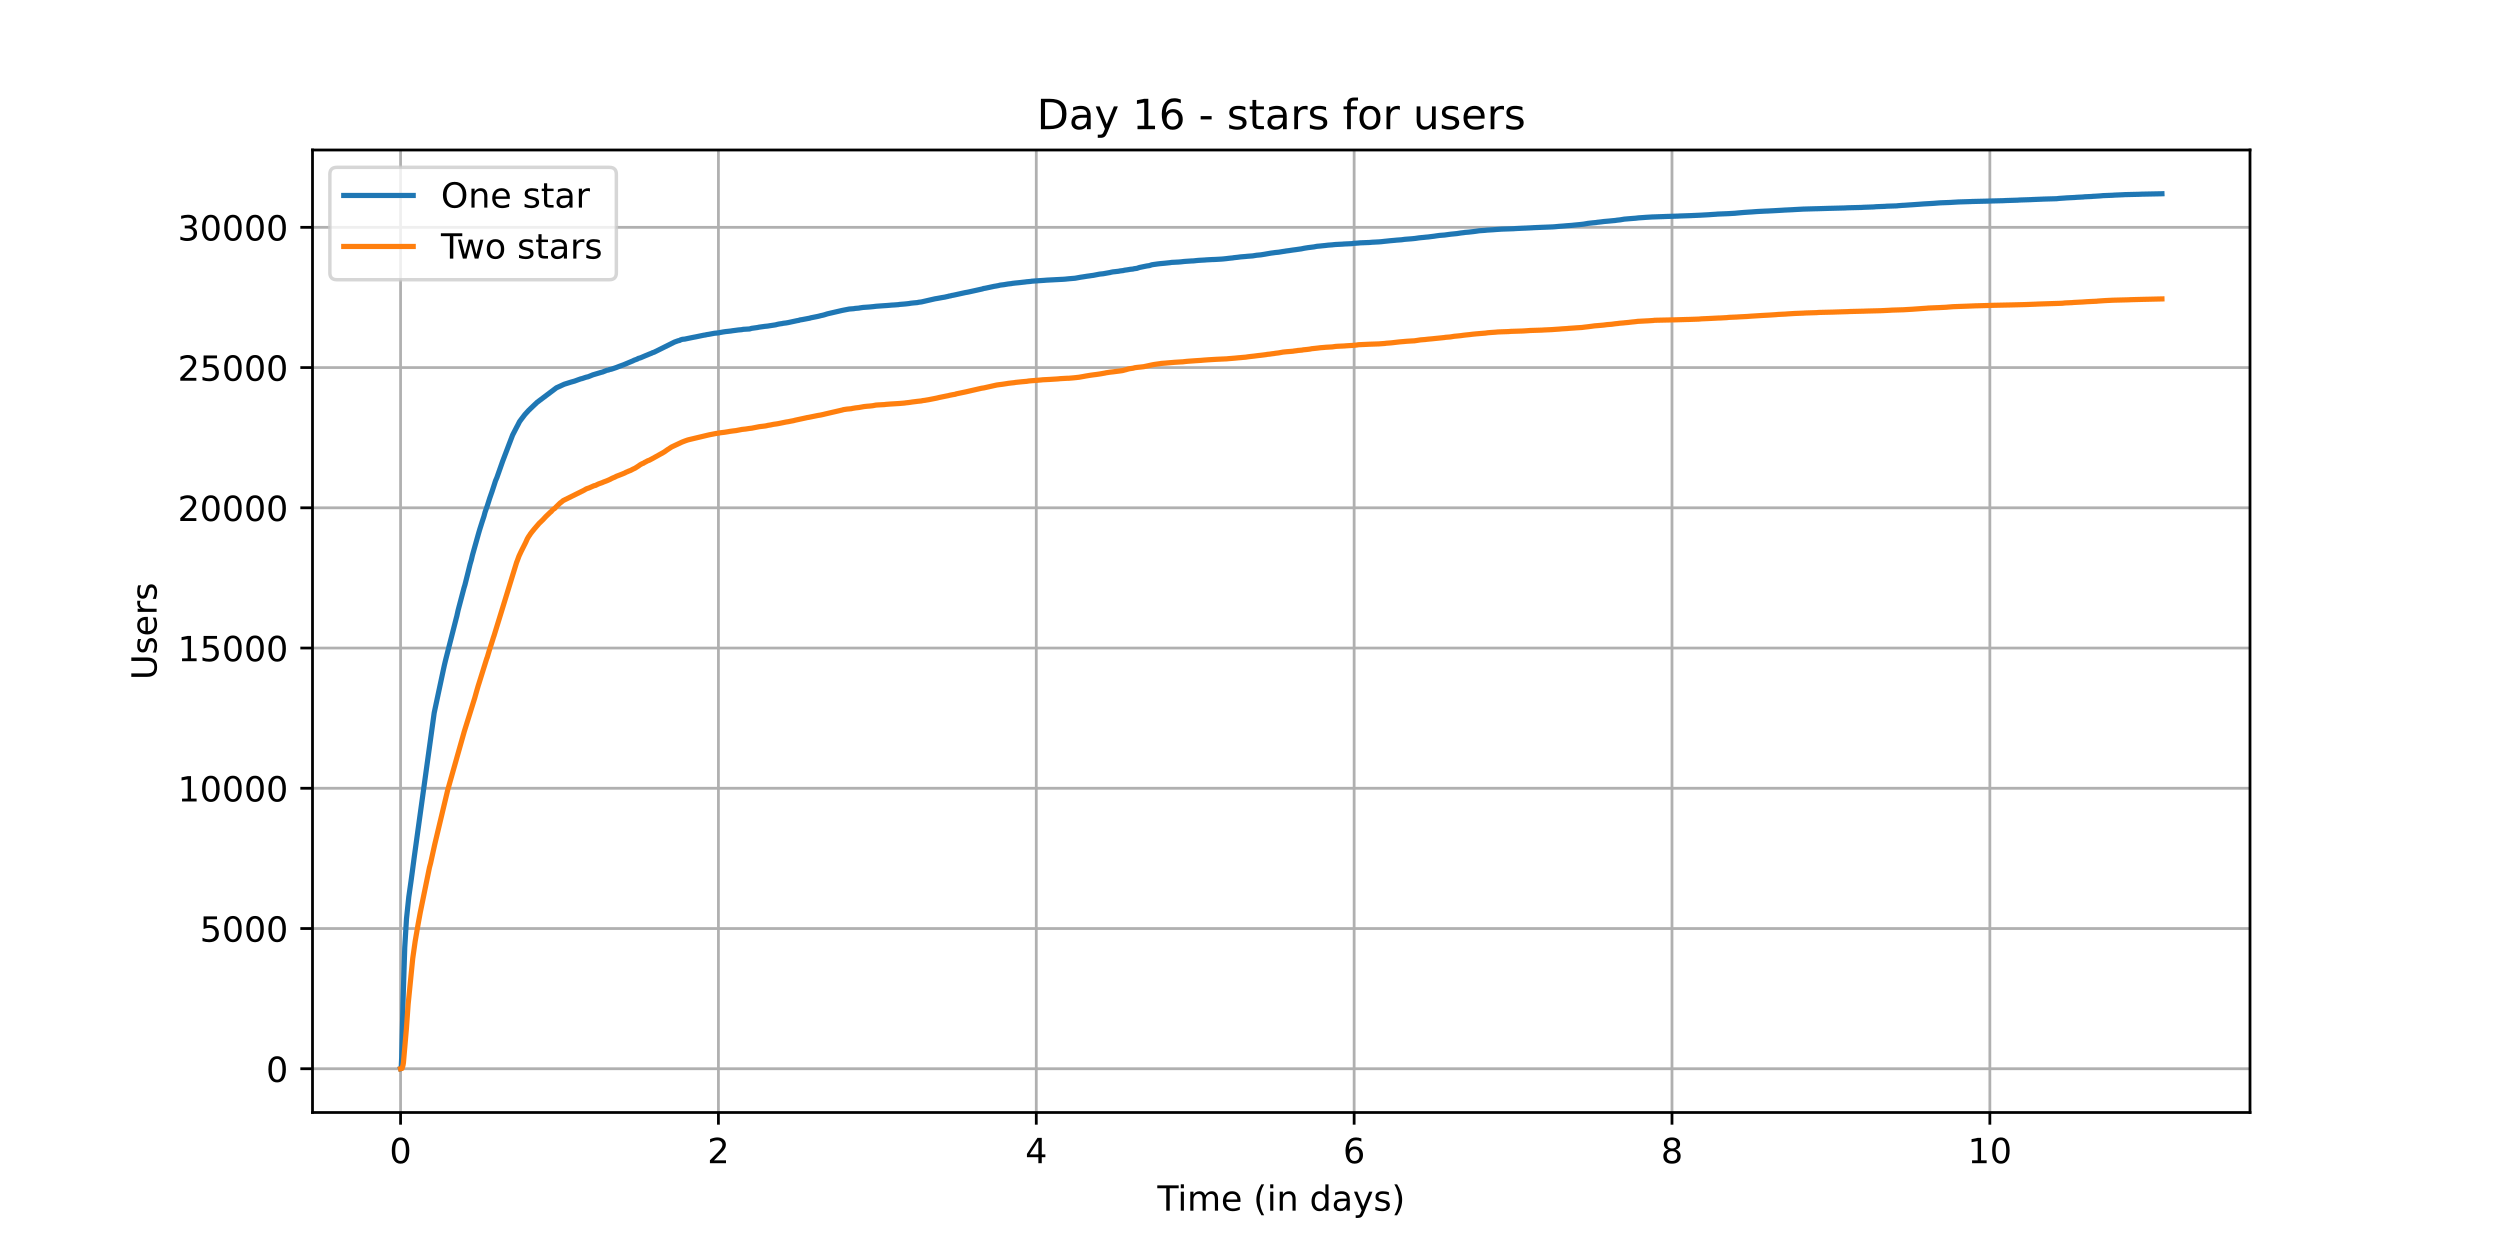 <?xml version="1.0" encoding="utf-8" standalone="no"?>
<!DOCTYPE svg PUBLIC "-//W3C//DTD SVG 1.1//EN"
  "http://www.w3.org/Graphics/SVG/1.1/DTD/svg11.dtd">
<!-- Created with matplotlib (https://matplotlib.org/) -->
<svg height="360pt" version="1.1" viewBox="0 0 720 360" width="720pt" xmlns="http://www.w3.org/2000/svg" xmlns:xlink="http://www.w3.org/1999/xlink">
 <defs>
  <style type="text/css">*{stroke-linecap:butt;stroke-linejoin:round;}</style>
 </defs>
 <g id="figure_1">
  <g id="patch_1">
   <path d="M 0 360 
L 720 360 
L 720 0 
L 0 0 
z
" style="fill:#ffffff;"/>
  </g>
  <g id="axes_1">
   <g id="patch_2">
    <path d="M 90 320.4 
L 648 320.4 
L 648 43.2 
L 90 43.2 
z
" style="fill:#ffffff;"/>
   </g>
   <g id="matplotlib.axis_1">
    <g id="xtick_1">
     <g id="line2d_1">
      <path clip-path="url(#pbc6fe0e22f)" d="M 115.364 320.4 
L 115.364 43.2 
" style="fill:none;stroke:#b0b0b0;stroke-linecap:square;stroke-width:0.8;"/>
     </g>
     <g id="line2d_2">
      <defs>
       <path d="M 0 0 
L 0 3.5 
" id="m515c151a14" style="stroke:#000000;stroke-width:0.8;"/>
      </defs>
      <g>
       <use style="stroke:#000000;stroke-width:0.8;" x="115.364" xlink:href="#m515c151a14" y="320.4"/>
      </g>
     </g>
     <g id="text_1">
      <!-- 0 -->
      <g transform="translate(112.182 334.998)scale(0.1 -0.1)">
       <defs>
        <path d="M 31.781 66.406 
Q 24.172 66.406 20.328 58.906 
Q 16.5 51.422 16.5 36.375 
Q 16.5 21.391 20.328 13.891 
Q 24.172 6.391 31.781 6.391 
Q 39.453 6.391 43.281 13.891 
Q 47.125 21.391 47.125 36.375 
Q 47.125 51.422 43.281 58.906 
Q 39.453 66.406 31.781 66.406 
z
M 31.781 74.219 
Q 44.047 74.219 50.516 64.516 
Q 56.984 54.828 56.984 36.375 
Q 56.984 17.969 50.516 8.266 
Q 44.047 -1.422 31.781 -1.422 
Q 19.531 -1.422 13.062 8.266 
Q 6.594 17.969 6.594 36.375 
Q 6.594 54.828 13.062 64.516 
Q 19.531 74.219 31.781 74.219 
z
" id="DejaVuSans-48"/>
       </defs>
       <use xlink:href="#DejaVuSans-48"/>
      </g>
     </g>
    </g>
    <g id="xtick_2">
     <g id="line2d_3">
      <path clip-path="url(#pbc6fe0e22f)" d="M 206.906 320.4 
L 206.906 43.2 
" style="fill:none;stroke:#b0b0b0;stroke-linecap:square;stroke-width:0.8;"/>
     </g>
     <g id="line2d_4">
      <g>
       <use style="stroke:#000000;stroke-width:0.8;" x="206.906" xlink:href="#m515c151a14" y="320.4"/>
      </g>
     </g>
     <g id="text_2">
      <!-- 2 -->
      <g transform="translate(203.725 334.998)scale(0.1 -0.1)">
       <defs>
        <path d="M 19.188 8.297 
L 53.609 8.297 
L 53.609 0 
L 7.328 0 
L 7.328 8.297 
Q 12.938 14.109 22.625 23.891 
Q 32.328 33.688 34.812 36.531 
Q 39.547 41.844 41.422 45.531 
Q 43.312 49.219 43.312 52.781 
Q 43.312 58.594 39.234 62.25 
Q 35.156 65.922 28.609 65.922 
Q 23.969 65.922 18.812 64.312 
Q 13.672 62.703 7.812 59.422 
L 7.812 69.391 
Q 13.766 71.781 18.938 73 
Q 24.125 74.219 28.422 74.219 
Q 39.75 74.219 46.484 68.547 
Q 53.219 62.891 53.219 53.422 
Q 53.219 48.922 51.531 44.891 
Q 49.859 40.875 45.406 35.406 
Q 44.188 33.984 37.641 27.219 
Q 31.109 20.453 19.188 8.297 
z
" id="DejaVuSans-50"/>
       </defs>
       <use xlink:href="#DejaVuSans-50"/>
      </g>
     </g>
    </g>
    <g id="xtick_3">
     <g id="line2d_5">
      <path clip-path="url(#pbc6fe0e22f)" d="M 298.449 320.4 
L 298.449 43.2 
" style="fill:none;stroke:#b0b0b0;stroke-linecap:square;stroke-width:0.8;"/>
     </g>
     <g id="line2d_6">
      <g>
       <use style="stroke:#000000;stroke-width:0.8;" x="298.449" xlink:href="#m515c151a14" y="320.4"/>
      </g>
     </g>
     <g id="text_3">
      <!-- 4 -->
      <g transform="translate(295.268 334.998)scale(0.1 -0.1)">
       <defs>
        <path d="M 37.797 64.312 
L 12.891 25.391 
L 37.797 25.391 
z
M 35.203 72.906 
L 47.609 72.906 
L 47.609 25.391 
L 58.016 25.391 
L 58.016 17.188 
L 47.609 17.188 
L 47.609 0 
L 37.797 0 
L 37.797 17.188 
L 4.891 17.188 
L 4.891 26.703 
z
" id="DejaVuSans-52"/>
       </defs>
       <use xlink:href="#DejaVuSans-52"/>
      </g>
     </g>
    </g>
    <g id="xtick_4">
     <g id="line2d_7">
      <path clip-path="url(#pbc6fe0e22f)" d="M 389.992 320.4 
L 389.992 43.2 
" style="fill:none;stroke:#b0b0b0;stroke-linecap:square;stroke-width:0.8;"/>
     </g>
     <g id="line2d_8">
      <g>
       <use style="stroke:#000000;stroke-width:0.8;" x="389.992" xlink:href="#m515c151a14" y="320.4"/>
      </g>
     </g>
     <g id="text_4">
      <!-- 6 -->
      <g transform="translate(386.811 334.998)scale(0.1 -0.1)">
       <defs>
        <path d="M 33.016 40.375 
Q 26.375 40.375 22.484 35.828 
Q 18.609 31.297 18.609 23.391 
Q 18.609 15.531 22.484 10.953 
Q 26.375 6.391 33.016 6.391 
Q 39.656 6.391 43.531 10.953 
Q 47.406 15.531 47.406 23.391 
Q 47.406 31.297 43.531 35.828 
Q 39.656 40.375 33.016 40.375 
z
M 52.594 71.297 
L 52.594 62.312 
Q 48.875 64.062 45.094 64.984 
Q 41.312 65.922 37.594 65.922 
Q 27.828 65.922 22.672 59.328 
Q 17.531 52.734 16.797 39.406 
Q 19.672 43.656 24.016 45.922 
Q 28.375 48.188 33.594 48.188 
Q 44.578 48.188 50.953 41.516 
Q 57.328 34.859 57.328 23.391 
Q 57.328 12.156 50.688 5.359 
Q 44.047 -1.422 33.016 -1.422 
Q 20.359 -1.422 13.672 8.266 
Q 6.984 17.969 6.984 36.375 
Q 6.984 53.656 15.188 63.938 
Q 23.391 74.219 37.203 74.219 
Q 40.922 74.219 44.703 73.484 
Q 48.484 72.75 52.594 71.297 
z
" id="DejaVuSans-54"/>
       </defs>
       <use xlink:href="#DejaVuSans-54"/>
      </g>
     </g>
    </g>
    <g id="xtick_5">
     <g id="line2d_9">
      <path clip-path="url(#pbc6fe0e22f)" d="M 481.534 320.4 
L 481.534 43.2 
" style="fill:none;stroke:#b0b0b0;stroke-linecap:square;stroke-width:0.8;"/>
     </g>
     <g id="line2d_10">
      <g>
       <use style="stroke:#000000;stroke-width:0.8;" x="481.534" xlink:href="#m515c151a14" y="320.4"/>
      </g>
     </g>
     <g id="text_5">
      <!-- 8 -->
      <g transform="translate(478.353 334.998)scale(0.1 -0.1)">
       <defs>
        <path d="M 31.781 34.625 
Q 24.75 34.625 20.719 30.859 
Q 16.703 27.094 16.703 20.516 
Q 16.703 13.922 20.719 10.156 
Q 24.75 6.391 31.781 6.391 
Q 38.812 6.391 42.859 10.172 
Q 46.922 13.969 46.922 20.516 
Q 46.922 27.094 42.891 30.859 
Q 38.875 34.625 31.781 34.625 
z
M 21.922 38.812 
Q 15.578 40.375 12.031 44.719 
Q 8.5 49.078 8.5 55.328 
Q 8.5 64.062 14.719 69.141 
Q 20.953 74.219 31.781 74.219 
Q 42.672 74.219 48.875 69.141 
Q 55.078 64.062 55.078 55.328 
Q 55.078 49.078 51.531 44.719 
Q 48 40.375 41.703 38.812 
Q 48.828 37.156 52.797 32.312 
Q 56.781 27.484 56.781 20.516 
Q 56.781 9.906 50.312 4.234 
Q 43.844 -1.422 31.781 -1.422 
Q 19.734 -1.422 13.25 4.234 
Q 6.781 9.906 6.781 20.516 
Q 6.781 27.484 10.781 32.312 
Q 14.797 37.156 21.922 38.812 
z
M 18.312 54.391 
Q 18.312 48.734 21.844 45.562 
Q 25.391 42.391 31.781 42.391 
Q 38.141 42.391 41.719 45.562 
Q 45.312 48.734 45.312 54.391 
Q 45.312 60.062 41.719 63.234 
Q 38.141 66.406 31.781 66.406 
Q 25.391 66.406 21.844 63.234 
Q 18.312 60.062 18.312 54.391 
z
" id="DejaVuSans-56"/>
       </defs>
       <use xlink:href="#DejaVuSans-56"/>
      </g>
     </g>
    </g>
    <g id="xtick_6">
     <g id="line2d_11">
      <path clip-path="url(#pbc6fe0e22f)" d="M 573.077 320.4 
L 573.077 43.2 
" style="fill:none;stroke:#b0b0b0;stroke-linecap:square;stroke-width:0.8;"/>
     </g>
     <g id="line2d_12">
      <g>
       <use style="stroke:#000000;stroke-width:0.8;" x="573.077" xlink:href="#m515c151a14" y="320.4"/>
      </g>
     </g>
     <g id="text_6">
      <!-- 10 -->
      <g transform="translate(566.715 334.998)scale(0.1 -0.1)">
       <defs>
        <path d="M 12.406 8.297 
L 28.516 8.297 
L 28.516 63.922 
L 10.984 60.406 
L 10.984 69.391 
L 28.422 72.906 
L 38.281 72.906 
L 38.281 8.297 
L 54.391 8.297 
L 54.391 0 
L 12.406 0 
z
" id="DejaVuSans-49"/>
       </defs>
       <use xlink:href="#DejaVuSans-49"/>
       <use x="63.623" xlink:href="#DejaVuSans-48"/>
      </g>
     </g>
    </g>
    <g id="text_7">
     <!-- Time (in days) -->
     <g transform="translate(333.327 348.677)scale(0.1 -0.1)">
      <defs>
       <path d="M -0.297 72.906 
L 61.375 72.906 
L 61.375 64.594 
L 35.5 64.594 
L 35.5 0 
L 25.594 0 
L 25.594 64.594 
L -0.297 64.594 
z
" id="DejaVuSans-84"/>
       <path d="M 9.422 54.688 
L 18.406 54.688 
L 18.406 0 
L 9.422 0 
z
M 9.422 75.984 
L 18.406 75.984 
L 18.406 64.594 
L 9.422 64.594 
z
" id="DejaVuSans-105"/>
       <path d="M 52 44.188 
Q 55.375 50.25 60.062 53.125 
Q 64.75 56 71.094 56 
Q 79.641 56 84.281 50.016 
Q 88.922 44.047 88.922 33.016 
L 88.922 0 
L 79.891 0 
L 79.891 32.719 
Q 79.891 40.578 77.094 44.375 
Q 74.312 48.188 68.609 48.188 
Q 61.625 48.188 57.562 43.547 
Q 53.516 38.922 53.516 30.906 
L 53.516 0 
L 44.484 0 
L 44.484 32.719 
Q 44.484 40.625 41.703 44.406 
Q 38.922 48.188 33.109 48.188 
Q 26.219 48.188 22.156 43.531 
Q 18.109 38.875 18.109 30.906 
L 18.109 0 
L 9.078 0 
L 9.078 54.688 
L 18.109 54.688 
L 18.109 46.188 
Q 21.188 51.219 25.484 53.609 
Q 29.781 56 35.688 56 
Q 41.656 56 45.828 52.969 
Q 50 49.953 52 44.188 
z
" id="DejaVuSans-109"/>
       <path d="M 56.203 29.594 
L 56.203 25.203 
L 14.891 25.203 
Q 15.484 15.922 20.484 11.062 
Q 25.484 6.203 34.422 6.203 
Q 39.594 6.203 44.453 7.469 
Q 49.312 8.734 54.109 11.281 
L 54.109 2.781 
Q 49.266 0.734 44.188 -0.344 
Q 39.109 -1.422 33.891 -1.422 
Q 20.797 -1.422 13.156 6.188 
Q 5.516 13.812 5.516 26.812 
Q 5.516 40.234 12.766 48.109 
Q 20.016 56 32.328 56 
Q 43.359 56 49.781 48.891 
Q 56.203 41.797 56.203 29.594 
z
M 47.219 32.234 
Q 47.125 39.594 43.094 43.984 
Q 39.062 48.391 32.422 48.391 
Q 24.906 48.391 20.391 44.141 
Q 15.875 39.891 15.188 32.172 
z
" id="DejaVuSans-101"/>
       <path id="DejaVuSans-32"/>
       <path d="M 31 75.875 
Q 24.469 64.656 21.281 53.656 
Q 18.109 42.672 18.109 31.391 
Q 18.109 20.125 21.312 9.062 
Q 24.516 -2 31 -13.188 
L 23.188 -13.188 
Q 15.875 -1.703 12.234 9.375 
Q 8.594 20.453 8.594 31.391 
Q 8.594 42.281 12.203 53.312 
Q 15.828 64.359 23.188 75.875 
z
" id="DejaVuSans-40"/>
       <path d="M 54.891 33.016 
L 54.891 0 
L 45.906 0 
L 45.906 32.719 
Q 45.906 40.484 42.875 44.328 
Q 39.844 48.188 33.797 48.188 
Q 26.516 48.188 22.312 43.547 
Q 18.109 38.922 18.109 30.906 
L 18.109 0 
L 9.078 0 
L 9.078 54.688 
L 18.109 54.688 
L 18.109 46.188 
Q 21.344 51.125 25.703 53.562 
Q 30.078 56 35.797 56 
Q 45.219 56 50.047 50.172 
Q 54.891 44.344 54.891 33.016 
z
" id="DejaVuSans-110"/>
       <path d="M 45.406 46.391 
L 45.406 75.984 
L 54.391 75.984 
L 54.391 0 
L 45.406 0 
L 45.406 8.203 
Q 42.578 3.328 38.25 0.953 
Q 33.938 -1.422 27.875 -1.422 
Q 17.969 -1.422 11.734 6.484 
Q 5.516 14.406 5.516 27.297 
Q 5.516 40.188 11.734 48.094 
Q 17.969 56 27.875 56 
Q 33.938 56 38.25 53.625 
Q 42.578 51.266 45.406 46.391 
z
M 14.797 27.297 
Q 14.797 17.391 18.875 11.75 
Q 22.953 6.109 30.078 6.109 
Q 37.203 6.109 41.297 11.75 
Q 45.406 17.391 45.406 27.297 
Q 45.406 37.203 41.297 42.844 
Q 37.203 48.484 30.078 48.484 
Q 22.953 48.484 18.875 42.844 
Q 14.797 37.203 14.797 27.297 
z
" id="DejaVuSans-100"/>
       <path d="M 34.281 27.484 
Q 23.391 27.484 19.188 25 
Q 14.984 22.516 14.984 16.5 
Q 14.984 11.719 18.141 8.906 
Q 21.297 6.109 26.703 6.109 
Q 34.188 6.109 38.703 11.406 
Q 43.219 16.703 43.219 25.484 
L 43.219 27.484 
z
M 52.203 31.203 
L 52.203 0 
L 43.219 0 
L 43.219 8.297 
Q 40.141 3.328 35.547 0.953 
Q 30.953 -1.422 24.312 -1.422 
Q 15.922 -1.422 10.953 3.297 
Q 6 8.016 6 15.922 
Q 6 25.141 12.172 29.828 
Q 18.359 34.516 30.609 34.516 
L 43.219 34.516 
L 43.219 35.406 
Q 43.219 41.609 39.141 45 
Q 35.062 48.391 27.688 48.391 
Q 23 48.391 18.547 47.266 
Q 14.109 46.141 10.016 43.891 
L 10.016 52.203 
Q 14.938 54.109 19.578 55.047 
Q 24.219 56 28.609 56 
Q 40.484 56 46.344 49.844 
Q 52.203 43.703 52.203 31.203 
z
" id="DejaVuSans-97"/>
       <path d="M 32.172 -5.078 
Q 28.375 -14.844 24.75 -17.812 
Q 21.141 -20.797 15.094 -20.797 
L 7.906 -20.797 
L 7.906 -13.281 
L 13.188 -13.281 
Q 16.891 -13.281 18.938 -11.516 
Q 21 -9.766 23.484 -3.219 
L 25.094 0.875 
L 2.984 54.688 
L 12.5 54.688 
L 29.594 11.922 
L 46.688 54.688 
L 56.203 54.688 
z
" id="DejaVuSans-121"/>
       <path d="M 44.281 53.078 
L 44.281 44.578 
Q 40.484 46.531 36.375 47.5 
Q 32.281 48.484 27.875 48.484 
Q 21.188 48.484 17.844 46.438 
Q 14.5 44.391 14.5 40.281 
Q 14.5 37.156 16.891 35.375 
Q 19.281 33.594 26.516 31.984 
L 29.594 31.297 
Q 39.156 29.25 43.188 25.516 
Q 47.219 21.781 47.219 15.094 
Q 47.219 7.469 41.188 3.016 
Q 35.156 -1.422 24.609 -1.422 
Q 20.219 -1.422 15.453 -0.562 
Q 10.688 0.297 5.422 2 
L 5.422 11.281 
Q 10.406 8.688 15.234 7.391 
Q 20.062 6.109 24.812 6.109 
Q 31.156 6.109 34.562 8.281 
Q 37.984 10.453 37.984 14.406 
Q 37.984 18.062 35.516 20.016 
Q 33.062 21.969 24.703 23.781 
L 21.578 24.516 
Q 13.234 26.266 9.516 29.906 
Q 5.812 33.547 5.812 39.891 
Q 5.812 47.609 11.281 51.797 
Q 16.75 56 26.812 56 
Q 31.781 56 36.172 55.266 
Q 40.578 54.547 44.281 53.078 
z
" id="DejaVuSans-115"/>
       <path d="M 8.016 75.875 
L 15.828 75.875 
Q 23.141 64.359 26.781 53.312 
Q 30.422 42.281 30.422 31.391 
Q 30.422 20.453 26.781 9.375 
Q 23.141 -1.703 15.828 -13.188 
L 8.016 -13.188 
Q 14.5 -2 17.703 9.062 
Q 20.906 20.125 20.906 31.391 
Q 20.906 42.672 17.703 53.656 
Q 14.5 64.656 8.016 75.875 
z
" id="DejaVuSans-41"/>
      </defs>
      <use xlink:href="#DejaVuSans-84"/>
      <use x="57.959" xlink:href="#DejaVuSans-105"/>
      <use x="85.742" xlink:href="#DejaVuSans-109"/>
      <use x="183.154" xlink:href="#DejaVuSans-101"/>
      <use x="244.678" xlink:href="#DejaVuSans-32"/>
      <use x="276.465" xlink:href="#DejaVuSans-40"/>
      <use x="315.479" xlink:href="#DejaVuSans-105"/>
      <use x="343.262" xlink:href="#DejaVuSans-110"/>
      <use x="406.641" xlink:href="#DejaVuSans-32"/>
      <use x="438.428" xlink:href="#DejaVuSans-100"/>
      <use x="501.904" xlink:href="#DejaVuSans-97"/>
      <use x="563.184" xlink:href="#DejaVuSans-121"/>
      <use x="622.363" xlink:href="#DejaVuSans-115"/>
      <use x="674.463" xlink:href="#DejaVuSans-41"/>
     </g>
    </g>
   </g>
   <g id="matplotlib.axis_2">
    <g id="ytick_1">
     <g id="line2d_13">
      <path clip-path="url(#pbc6fe0e22f)" d="M 90 307.8 
L 648 307.8 
" style="fill:none;stroke:#b0b0b0;stroke-linecap:square;stroke-width:0.8;"/>
     </g>
     <g id="line2d_14">
      <defs>
       <path d="M 0 0 
L -3.5 0 
" id="m8578af331c" style="stroke:#000000;stroke-width:0.8;"/>
      </defs>
      <g>
       <use style="stroke:#000000;stroke-width:0.8;" x="90" xlink:href="#m8578af331c" y="307.8"/>
      </g>
     </g>
     <g id="text_8">
      <!-- 0 -->
      <g transform="translate(76.638 311.599)scale(0.1 -0.1)">
       <use xlink:href="#DejaVuSans-48"/>
      </g>
     </g>
    </g>
    <g id="ytick_2">
     <g id="line2d_15">
      <path clip-path="url(#pbc6fe0e22f)" d="M 90 267.412 
L 648 267.412 
" style="fill:none;stroke:#b0b0b0;stroke-linecap:square;stroke-width:0.8;"/>
     </g>
     <g id="line2d_16">
      <g>
       <use style="stroke:#000000;stroke-width:0.8;" x="90" xlink:href="#m8578af331c" y="267.412"/>
      </g>
     </g>
     <g id="text_9">
      <!-- 5000 -->
      <g transform="translate(57.55 271.211)scale(0.1 -0.1)">
       <defs>
        <path d="M 10.797 72.906 
L 49.516 72.906 
L 49.516 64.594 
L 19.828 64.594 
L 19.828 46.734 
Q 21.969 47.469 24.109 47.828 
Q 26.266 48.188 28.422 48.188 
Q 40.625 48.188 47.75 41.5 
Q 54.891 34.812 54.891 23.391 
Q 54.891 11.625 47.562 5.094 
Q 40.234 -1.422 26.906 -1.422 
Q 22.312 -1.422 17.547 -0.641 
Q 12.797 0.141 7.719 1.703 
L 7.719 11.625 
Q 12.109 9.234 16.797 8.062 
Q 21.484 6.891 26.703 6.891 
Q 35.156 6.891 40.078 11.328 
Q 45.016 15.766 45.016 23.391 
Q 45.016 31 40.078 35.438 
Q 35.156 39.891 26.703 39.891 
Q 22.75 39.891 18.812 39.016 
Q 14.891 38.141 10.797 36.281 
z
" id="DejaVuSans-53"/>
       </defs>
       <use xlink:href="#DejaVuSans-53"/>
       <use x="63.623" xlink:href="#DejaVuSans-48"/>
       <use x="127.246" xlink:href="#DejaVuSans-48"/>
       <use x="190.869" xlink:href="#DejaVuSans-48"/>
      </g>
     </g>
    </g>
    <g id="ytick_3">
     <g id="line2d_17">
      <path clip-path="url(#pbc6fe0e22f)" d="M 90 227.023 
L 648 227.023 
" style="fill:none;stroke:#b0b0b0;stroke-linecap:square;stroke-width:0.8;"/>
     </g>
     <g id="line2d_18">
      <g>
       <use style="stroke:#000000;stroke-width:0.8;" x="90" xlink:href="#m8578af331c" y="227.023"/>
      </g>
     </g>
     <g id="text_10">
      <!-- 10000 -->
      <g transform="translate(51.188 230.822)scale(0.1 -0.1)">
       <use xlink:href="#DejaVuSans-49"/>
       <use x="63.623" xlink:href="#DejaVuSans-48"/>
       <use x="127.246" xlink:href="#DejaVuSans-48"/>
       <use x="190.869" xlink:href="#DejaVuSans-48"/>
       <use x="254.492" xlink:href="#DejaVuSans-48"/>
      </g>
     </g>
    </g>
    <g id="ytick_4">
     <g id="line2d_19">
      <path clip-path="url(#pbc6fe0e22f)" d="M 90 186.635 
L 648 186.635 
" style="fill:none;stroke:#b0b0b0;stroke-linecap:square;stroke-width:0.8;"/>
     </g>
     <g id="line2d_20">
      <g>
       <use style="stroke:#000000;stroke-width:0.8;" x="90" xlink:href="#m8578af331c" y="186.635"/>
      </g>
     </g>
     <g id="text_11">
      <!-- 15000 -->
      <g transform="translate(51.188 190.434)scale(0.1 -0.1)">
       <use xlink:href="#DejaVuSans-49"/>
       <use x="63.623" xlink:href="#DejaVuSans-53"/>
       <use x="127.246" xlink:href="#DejaVuSans-48"/>
       <use x="190.869" xlink:href="#DejaVuSans-48"/>
       <use x="254.492" xlink:href="#DejaVuSans-48"/>
      </g>
     </g>
    </g>
    <g id="ytick_5">
     <g id="line2d_21">
      <path clip-path="url(#pbc6fe0e22f)" d="M 90 146.246 
L 648 146.246 
" style="fill:none;stroke:#b0b0b0;stroke-linecap:square;stroke-width:0.8;"/>
     </g>
     <g id="line2d_22">
      <g>
       <use style="stroke:#000000;stroke-width:0.8;" x="90" xlink:href="#m8578af331c" y="146.246"/>
      </g>
     </g>
     <g id="text_12">
      <!-- 20000 -->
      <g transform="translate(51.188 150.045)scale(0.1 -0.1)">
       <use xlink:href="#DejaVuSans-50"/>
       <use x="63.623" xlink:href="#DejaVuSans-48"/>
       <use x="127.246" xlink:href="#DejaVuSans-48"/>
       <use x="190.869" xlink:href="#DejaVuSans-48"/>
       <use x="254.492" xlink:href="#DejaVuSans-48"/>
      </g>
     </g>
    </g>
    <g id="ytick_6">
     <g id="line2d_23">
      <path clip-path="url(#pbc6fe0e22f)" d="M 90 105.858 
L 648 105.858 
" style="fill:none;stroke:#b0b0b0;stroke-linecap:square;stroke-width:0.8;"/>
     </g>
     <g id="line2d_24">
      <g>
       <use style="stroke:#000000;stroke-width:0.8;" x="90" xlink:href="#m8578af331c" y="105.858"/>
      </g>
     </g>
     <g id="text_13">
      <!-- 25000 -->
      <g transform="translate(51.188 109.657)scale(0.1 -0.1)">
       <use xlink:href="#DejaVuSans-50"/>
       <use x="63.623" xlink:href="#DejaVuSans-53"/>
       <use x="127.246" xlink:href="#DejaVuSans-48"/>
       <use x="190.869" xlink:href="#DejaVuSans-48"/>
       <use x="254.492" xlink:href="#DejaVuSans-48"/>
      </g>
     </g>
    </g>
    <g id="ytick_7">
     <g id="line2d_25">
      <path clip-path="url(#pbc6fe0e22f)" d="M 90 65.469 
L 648 65.469 
" style="fill:none;stroke:#b0b0b0;stroke-linecap:square;stroke-width:0.8;"/>
     </g>
     <g id="line2d_26">
      <g>
       <use style="stroke:#000000;stroke-width:0.8;" x="90" xlink:href="#m8578af331c" y="65.469"/>
      </g>
     </g>
     <g id="text_14">
      <!-- 30000 -->
      <g transform="translate(51.188 69.268)scale(0.1 -0.1)">
       <defs>
        <path d="M 40.578 39.312 
Q 47.656 37.797 51.625 33 
Q 55.609 28.219 55.609 21.188 
Q 55.609 10.406 48.188 4.484 
Q 40.766 -1.422 27.094 -1.422 
Q 22.516 -1.422 17.656 -0.516 
Q 12.797 0.391 7.625 2.203 
L 7.625 11.719 
Q 11.719 9.328 16.594 8.109 
Q 21.484 6.891 26.812 6.891 
Q 36.078 6.891 40.938 10.547 
Q 45.797 14.203 45.797 21.188 
Q 45.797 27.641 41.281 31.266 
Q 36.766 34.906 28.719 34.906 
L 20.219 34.906 
L 20.219 43.016 
L 29.109 43.016 
Q 36.375 43.016 40.234 45.922 
Q 44.094 48.828 44.094 54.297 
Q 44.094 59.906 40.109 62.906 
Q 36.141 65.922 28.719 65.922 
Q 24.656 65.922 20.016 65.031 
Q 15.375 64.156 9.812 62.312 
L 9.812 71.094 
Q 15.438 72.656 20.344 73.438 
Q 25.25 74.219 29.594 74.219 
Q 40.828 74.219 47.359 69.109 
Q 53.906 64.016 53.906 55.328 
Q 53.906 49.266 50.438 45.094 
Q 46.969 40.922 40.578 39.312 
z
" id="DejaVuSans-51"/>
       </defs>
       <use xlink:href="#DejaVuSans-51"/>
       <use x="63.623" xlink:href="#DejaVuSans-48"/>
       <use x="127.246" xlink:href="#DejaVuSans-48"/>
       <use x="190.869" xlink:href="#DejaVuSans-48"/>
       <use x="254.492" xlink:href="#DejaVuSans-48"/>
      </g>
     </g>
    </g>
    <g id="text_15">
     <!-- Users -->
     <g transform="translate(45.108 195.801)rotate(-90)scale(0.1 -0.1)">
      <defs>
       <path d="M 8.688 72.906 
L 18.609 72.906 
L 18.609 28.609 
Q 18.609 16.891 22.844 11.734 
Q 27.094 6.594 36.625 6.594 
Q 46.094 6.594 50.344 11.734 
Q 54.594 16.891 54.594 28.609 
L 54.594 72.906 
L 64.5 72.906 
L 64.5 27.391 
Q 64.5 13.141 57.438 5.859 
Q 50.391 -1.422 36.625 -1.422 
Q 22.797 -1.422 15.734 5.859 
Q 8.688 13.141 8.688 27.391 
z
" id="DejaVuSans-85"/>
       <path d="M 41.109 46.297 
Q 39.594 47.172 37.812 47.578 
Q 36.031 48 33.891 48 
Q 26.266 48 22.188 43.047 
Q 18.109 38.094 18.109 28.812 
L 18.109 0 
L 9.078 0 
L 9.078 54.688 
L 18.109 54.688 
L 18.109 46.188 
Q 20.953 51.172 25.484 53.578 
Q 30.031 56 36.531 56 
Q 37.453 56 38.578 55.875 
Q 39.703 55.766 41.062 55.516 
z
" id="DejaVuSans-114"/>
      </defs>
      <use xlink:href="#DejaVuSans-85"/>
      <use x="73.193" xlink:href="#DejaVuSans-115"/>
      <use x="125.293" xlink:href="#DejaVuSans-101"/>
      <use x="186.816" xlink:href="#DejaVuSans-114"/>
      <use x="227.93" xlink:href="#DejaVuSans-115"/>
     </g>
    </g>
   </g>
   <g id="line2d_27">
    <path clip-path="url(#pbc6fe0e22f)" d="M 115.364 307.8 
L 115.467 307.768 
L 115.562 307.178 
L 115.687 304.448 
L 116.097 287.549 
L 116.569 272.856 
L 117.074 264.56 
L 117.735 258.284 
L 118.397 253.615 
L 118.743 251.07 
L 119.31 246.781 
L 125.043 205.334 
L 125.295 204.139 
L 127.783 192.467 
L 128.036 191.328 
L 128.35 190.019 
L 131.469 177.789 
L 131.532 177.587 
L 131.943 175.73 
L 133.644 169.276 
L 133.896 168.46 
L 134.62 165.584 
L 134.936 164.308 
L 135.376 162.506 
L 135.755 161.222 
L 136.069 159.881 
L 136.479 158.411 
L 137.739 153.936 
L 137.865 153.492 
L 138.18 152.425 
L 138.464 151.529 
L 138.905 150.139 
L 139.377 148.702 
L 139.693 147.522 
L 140.103 146.343 
L 140.386 145.543 
L 141.048 143.443 
L 141.142 143.176 
L 141.71 141.553 
L 142.182 140.107 
L 142.718 138.443 
L 143.097 137.562 
L 144.767 132.821 
L 146.658 127.837 
L 146.816 127.433 
L 147.635 125.284 
L 148.108 124.364 
L 148.832 122.966 
L 149.116 122.441 
L 149.62 121.447 
L 150.156 120.712 
L 150.691 120.01 
L 151.164 119.388 
L 152.204 118.241 
L 152.897 117.57 
L 154.693 115.866 
L 160.269 111.673 
L 160.49 111.577 
L 162.505 110.656 
L 164.175 110.131 
L 164.459 110.042 
L 164.837 109.937 
L 165.089 109.864 
L 165.468 109.759 
L 166.477 109.387 
L 167.234 109.121 
L 167.675 109.016 
L 168.337 108.79 
L 168.621 108.693 
L 168.873 108.62 
L 169.345 108.515 
L 169.503 108.459 
L 170.731 107.958 
L 172.936 107.303 
L 173.125 107.239 
L 173.566 107.134 
L 174.764 106.649 
L 175.267 106.56 
L 175.52 106.439 
L 176.055 106.334 
L 177.441 105.866 
L 178.512 105.446 
L 179.583 105.058 
L 182.293 103.919 
L 182.608 103.749 
L 183.521 103.418 
L 183.805 103.232 
L 184.277 103.103 
L 184.56 103.006 
L 185.883 102.441 
L 186.639 102.134 
L 186.891 102.021 
L 187.679 101.714 
L 187.963 101.56 
L 188.341 101.455 
L 194.236 98.523 
L 194.519 98.418 
L 195.307 98.135 
L 195.748 98.046 
L 195.968 97.893 
L 196.536 97.723 
L 197.229 97.659 
L 197.702 97.554 
L 199.749 97.134 
L 200.316 97.029 
L 202.647 96.544 
L 203.246 96.455 
L 203.434 96.39 
L 204.127 96.285 
L 205.765 95.978 
L 206.773 95.882 
L 206.994 95.849 
L 207.403 95.76 
L 207.939 95.663 
L 208.285 95.599 
L 208.978 95.494 
L 209.702 95.421 
L 210.553 95.324 
L 210.9 95.26 
L 211.719 95.155 
L 212.6 95.033 
L 213.64 94.936 
L 214.05 94.848 
L 215.876 94.743 
L 216.443 94.565 
L 217.199 94.46 
L 218.175 94.323 
L 218.648 94.218 
L 219.594 94.088 
L 220.35 93.983 
L 221.043 93.919 
L 221.673 93.814 
L 222.744 93.652 
L 223.374 93.555 
L 223.846 93.426 
L 224.287 93.329 
L 224.634 93.272 
L 225.295 93.176 
L 225.547 93.111 
L 226.366 93.014 
L 226.965 92.909 
L 229.579 92.344 
L 230.083 92.263 
L 230.335 92.15 
L 231.028 92.045 
L 232.635 91.738 
L 233.202 91.633 
L 233.518 91.528 
L 235.503 91.132 
L 235.945 91.027 
L 236.417 90.898 
L 236.89 90.801 
L 237.363 90.68 
L 237.678 90.583 
L 237.993 90.478 
L 238.34 90.373 
L 242.437 89.427 
L 242.942 89.322 
L 244.612 88.999 
L 245.872 88.902 
L 246.25 88.83 
L 247.384 88.733 
L 247.637 88.676 
L 248.581 88.539 
L 250.156 88.434 
L 250.44 88.41 
L 251.511 88.305 
L 252.361 88.2 
L 253.81 88.095 
L 255.701 87.965 
L 256.898 87.86 
L 257.433 87.836 
L 258.819 87.731 
L 258.977 87.683 
L 260.3 87.578 
L 260.993 87.513 
L 261.875 87.408 
L 262.253 87.335 
L 263.04 87.246 
L 264.237 87.141 
L 264.521 87.061 
L 265.372 86.956 
L 269.309 86.051 
L 269.971 85.946 
L 271.42 85.679 
L 272.081 85.574 
L 272.522 85.469 
L 272.995 85.372 
L 273.278 85.284 
L 273.814 85.195 
L 274.034 85.114 
L 274.633 85.009 
L 278.004 84.266 
L 278.571 84.169 
L 278.949 84.096 
L 279.422 83.991 
L 282.477 83.313 
L 282.949 83.208 
L 283.201 83.103 
L 283.832 82.998 
L 286.32 82.464 
L 286.982 82.359 
L 287.233 82.303 
L 287.58 82.246 
L 287.926 82.141 
L 288.242 82.093 
L 289.124 81.988 
L 290.352 81.778 
L 291.234 81.681 
L 291.612 81.608 
L 292.431 81.511 
L 293.533 81.406 
L 294.352 81.309 
L 295.298 81.204 
L 295.613 81.156 
L 296.809 81.051 
L 297.156 80.986 
L 298.605 80.881 
L 299.203 80.841 
L 300.81 80.736 
L 301.471 80.679 
L 303.519 80.574 
L 304.086 80.542 
L 306.133 80.437 
L 306.732 80.397 
L 307.74 80.292 
L 308.401 80.235 
L 309.63 80.13 
L 311.205 79.839 
L 311.929 79.734 
L 313.095 79.548 
L 313.883 79.443 
L 314.103 79.403 
L 314.891 79.298 
L 316.686 78.943 
L 317.725 78.838 
L 319.111 78.587 
L 319.71 78.482 
L 319.962 78.409 
L 320.497 78.304 
L 321.253 78.224 
L 322.167 78.119 
L 322.577 78.03 
L 323.459 77.925 
L 323.9 77.812 
L 324.625 77.715 
L 324.971 77.658 
L 325.57 77.553 
L 326.231 77.497 
L 326.546 77.416 
L 326.704 77.384 
L 327.429 77.287 
L 328.153 77.036 
L 330.264 76.6 
L 331.02 76.495 
L 331.713 76.261 
L 332.343 76.164 
L 332.658 76.123 
L 333.382 76.018 
L 334.201 75.922 
L 335.367 75.817 
L 336.122 75.736 
L 337.036 75.639 
L 337.383 75.574 
L 339.43 75.469 
L 340.091 75.413 
L 341.005 75.308 
L 341.635 75.259 
L 343.21 75.154 
L 343.714 75.138 
L 344.659 75.033 
L 345.32 74.976 
L 347.053 74.88 
L 347.336 74.847 
L 349.29 74.742 
L 349.762 74.734 
L 351.621 74.629 
L 352.251 74.581 
L 353.227 74.476 
L 354.077 74.371 
L 355.056 74.274 
L 355.403 74.209 
L 356.411 74.104 
L 357.293 73.983 
L 358.616 73.878 
L 359.34 73.805 
L 360.758 73.7 
L 361.923 73.506 
L 363.088 73.401 
L 364.286 73.207 
L 364.853 73.102 
L 366.081 72.892 
L 366.837 72.795 
L 367.183 72.739 
L 368.255 72.634 
L 369.388 72.448 
L 370.05 72.351 
L 370.396 72.287 
L 371.216 72.182 
L 372.256 72.02 
L 373.075 71.915 
L 374.084 71.77 
L 374.777 71.673 
L 375.155 71.592 
L 375.66 71.487 
L 376.731 71.317 
L 377.582 71.212 
L 378.432 71.107 
L 378.905 71.01 
L 379.283 70.938 
L 380.355 70.841 
L 380.638 70.808 
L 381.678 70.703 
L 382.529 70.598 
L 383.758 70.509 
L 383.978 70.477 
L 384.671 70.413 
L 386.751 70.308 
L 387.034 70.275 
L 389.365 70.17 
L 389.743 70.098 
L 391.16 69.993 
L 391.822 69.936 
L 394.468 69.831 
L 395.161 69.766 
L 397.177 69.661 
L 397.839 69.605 
L 398.752 69.5 
L 399.476 69.427 
L 400.452 69.322 
L 400.736 69.298 
L 401.902 69.193 
L 402.185 69.161 
L 403.634 69.056 
L 404.547 68.926 
L 405.902 68.821 
L 406.531 68.773 
L 407.571 68.668 
L 408.611 68.514 
L 409.492 68.417 
L 409.744 68.401 
L 410.721 68.296 
L 411.382 68.24 
L 412.171 68.135 
L 413.021 68.03 
L 413.683 67.925 
L 414.628 67.795 
L 416.045 67.69 
L 417.054 67.545 
L 417.873 67.44 
L 418.567 67.375 
L 419.606 67.27 
L 420.741 67.093 
L 421.56 66.996 
L 421.907 66.939 
L 423.167 66.834 
L 423.387 66.802 
L 424.144 66.721 
L 424.963 66.616 
L 426.035 66.454 
L 427.578 66.349 
L 428.334 66.269 
L 430.068 66.164 
L 430.729 66.107 
L 432.304 66.002 
L 432.84 65.978 
L 435.895 65.873 
L 436.525 65.824 
L 438.73 65.719 
L 439.234 65.703 
L 441.344 65.598 
L 441.628 65.574 
L 444.022 65.469 
L 444.525 65.453 
L 447.14 65.348 
L 447.738 65.307 
L 448.779 65.211 
L 449.062 65.186 
L 450.443 65.081 
L 451.136 65.017 
L 452.616 64.912 
L 453.372 64.831 
L 454.443 64.726 
L 455.135 64.661 
L 456.049 64.556 
L 457.403 64.322 
L 458.348 64.217 
L 458.632 64.185 
L 459.671 64.088 
L 460.018 64.023 
L 460.994 63.918 
L 461.908 63.797 
L 463.105 63.692 
L 463.389 63.668 
L 464.113 63.595 
L 465.248 63.49 
L 465.595 63.425 
L 466.571 63.32 
L 467.8 63.11 
L 469.061 63.005 
L 469.722 62.949 
L 471.078 62.844 
L 471.865 62.747 
L 473.41 62.642 
L 474.04 62.593 
L 475.805 62.488 
L 476.308 62.472 
L 479.302 62.367 
L 479.837 62.343 
L 483.239 62.238 
L 483.806 62.206 
L 486.862 62.101 
L 487.397 62.076 
L 489.791 61.971 
L 490.358 61.939 
L 492.217 61.834 
L 492.846 61.786 
L 494.358 61.689 
L 494.642 61.656 
L 497.256 61.551 
L 497.792 61.527 
L 499.65 61.422 
L 500.375 61.349 
L 501.54 61.244 
L 502.202 61.188 
L 503.745 61.083 
L 504.312 61.051 
L 505.73 60.945 
L 506.328 60.905 
L 508.439 60.8 
L 508.943 60.784 
L 510.96 60.679 
L 511.527 60.647 
L 513.355 60.542 
L 513.953 60.501 
L 516.19 60.396 
L 516.79 60.356 
L 518.775 60.251 
L 519.341 60.219 
L 523.059 60.113 
L 523.532 60.105 
L 526.934 60 
L 527.406 59.992 
L 531.407 59.887 
L 532.005 59.847 
L 536.1 59.742 
L 536.699 59.702 
L 539.629 59.597 
L 540.322 59.532 
L 542.968 59.427 
L 543.283 59.386 
L 546.338 59.29 
L 546.558 59.249 
L 547.976 59.144 
L 548.512 59.12 
L 549.961 59.015 
L 550.527 58.983 
L 552.008 58.878 
L 552.606 58.837 
L 553.993 58.732 
L 554.56 58.7 
L 556.418 58.595 
L 557.018 58.554 
L 558.341 58.449 
L 558.94 58.409 
L 561.744 58.304 
L 562.343 58.264 
L 564.139 58.159 
L 564.643 58.143 
L 567.762 58.046 
L 568.014 58.029 
L 572.392 57.924 
L 572.927 57.9 
L 577.054 57.795 
L 577.652 57.755 
L 581.054 57.65 
L 581.684 57.601 
L 584.897 57.496 
L 585.465 57.464 
L 588.047 57.359 
L 588.583 57.335 
L 592.268 57.23 
L 593.056 57.141 
L 594.6 57.036 
L 595.23 56.987 
L 597.404 56.882 
L 598.066 56.826 
L 599.987 56.729 
L 600.302 56.68 
L 602.445 56.584 
L 602.76 56.543 
L 603.295 56.519 
L 604.933 56.414 
L 605.658 56.341 
L 608.398 56.236 
L 609.028 56.188 
L 611.516 56.083 
L 611.8 56.058 
L 616.179 55.953 
L 616.745 55.921 
L 621.943 55.816 
L 622.416 55.808 
L 622.636 55.8 
L 622.636 55.8 
" style="fill:none;stroke:#1f77b4;stroke-linecap:square;stroke-width:1.5;"/>
   </g>
   <g id="line2d_28">
    <path clip-path="url(#pbc6fe0e22f)" d="M 115.364 307.8 
L 115.782 307.703 
L 116.066 306.806 
L 116.192 306.055 
L 117.042 296.305 
L 117.546 289.237 
L 118.869 276.022 
L 119.562 271.143 
L 120.412 266.184 
L 121.042 262.759 
L 123.688 249.818 
L 124.004 248.623 
L 125.2 243.203 
L 128.949 227.492 
L 133.707 210.682 
L 136.731 200.989 
L 137.235 199.179 
L 137.708 197.556 
L 137.96 196.764 
L 140.197 189.607 
L 140.323 189.324 
L 140.828 187.612 
L 141.899 184.252 
L 142.151 183.444 
L 142.277 183.096 
L 148.801 161.909 
L 148.927 161.618 
L 149.463 160.164 
L 150.093 158.815 
L 150.502 157.999 
L 151.416 156.182 
L 151.857 155.188 
L 152.267 154.493 
L 152.519 154.146 
L 152.771 153.742 
L 153.181 153.209 
L 153.937 152.272 
L 155.355 150.632 
L 155.481 150.535 
L 155.733 150.293 
L 156.363 149.679 
L 157.214 148.758 
L 157.875 148.128 
L 158.442 147.579 
L 158.757 147.328 
L 159.072 146.933 
L 159.387 146.65 
L 159.734 146.448 
L 160.175 145.979 
L 160.521 145.648 
L 160.773 145.398 
L 161.34 144.84 
L 161.498 144.744 
L 162.222 144.154 
L 168.18 141.197 
L 168.463 141.028 
L 168.841 140.802 
L 169.062 140.721 
L 169.282 140.64 
L 169.597 140.543 
L 171.078 139.889 
L 171.55 139.784 
L 171.96 139.566 
L 172.401 139.364 
L 173.472 138.984 
L 173.755 138.847 
L 174.638 138.516 
L 174.858 138.427 
L 175.267 138.249 
L 175.74 138.039 
L 175.992 137.894 
L 176.433 137.676 
L 176.685 137.571 
L 177.032 137.433 
L 177.189 137.352 
L 177.504 137.175 
L 178.354 136.852 
L 179.362 136.456 
L 179.993 136.189 
L 180.245 136.036 
L 180.875 135.777 
L 181.095 135.664 
L 181.411 135.559 
L 181.663 135.454 
L 182.009 135.268 
L 182.324 135.099 
L 182.891 134.84 
L 183.836 134.234 
L 184.34 133.871 
L 184.655 133.693 
L 184.97 133.524 
L 185.285 133.419 
L 185.694 133.144 
L 185.946 133.039 
L 186.167 132.91 
L 186.45 132.756 
L 186.639 132.667 
L 186.954 132.57 
L 187.49 132.288 
L 187.9 132.07 
L 190.989 130.349 
L 191.335 130.139 
L 191.965 129.695 
L 192.154 129.557 
L 193.414 128.734 
L 196.41 127.328 
L 197.26 126.997 
L 197.985 126.738 
L 198.363 126.633 
L 203.907 125.309 
L 204.379 125.204 
L 206.238 124.84 
L 206.931 124.751 
L 207.088 124.695 
L 207.844 124.59 
L 208.632 124.501 
L 209.293 124.396 
L 209.639 124.339 
L 210.207 124.234 
L 211.088 124.113 
L 211.97 124.008 
L 213.734 123.669 
L 214.743 123.564 
L 215.782 123.402 
L 216.538 123.313 
L 216.79 123.257 
L 218.711 122.877 
L 219.625 122.772 
L 220.476 122.667 
L 220.948 122.562 
L 221.2 122.498 
L 221.893 122.393 
L 222.272 122.312 
L 222.775 122.207 
L 223.657 122.086 
L 224.255 121.981 
L 226.429 121.536 
L 227.028 121.447 
L 227.185 121.415 
L 227.689 121.31 
L 228.036 121.246 
L 228.54 121.149 
L 229.043 121.011 
L 232.068 120.357 
L 232.477 120.26 
L 232.793 120.22 
L 234.81 119.808 
L 235.314 119.703 
L 235.661 119.638 
L 236.323 119.533 
L 236.732 119.444 
L 237.205 119.339 
L 237.678 119.218 
L 242.595 118.079 
L 242.91 117.974 
L 243.981 117.813 
L 245.115 117.716 
L 245.525 117.619 
L 246.092 117.522 
L 246.439 117.465 
L 247.384 117.36 
L 248.833 117.094 
L 249.841 116.989 
L 250.44 116.948 
L 251.353 116.843 
L 251.731 116.77 
L 252.267 116.665 
L 252.897 116.617 
L 254.755 116.52 
L 255.102 116.464 
L 256.457 116.359 
L 257.024 116.326 
L 258.725 116.221 
L 259.324 116.181 
L 260.52 116.076 
L 260.867 116.019 
L 261.623 115.938 
L 262.316 115.842 
L 262.663 115.785 
L 263.481 115.68 
L 264.332 115.575 
L 265.34 115.47 
L 265.75 115.373 
L 266.506 115.276 
L 266.726 115.228 
L 267.388 115.123 
L 269.278 114.751 
L 269.719 114.662 
L 269.971 114.606 
L 270.443 114.484 
L 272.585 114.048 
L 273.121 113.943 
L 273.593 113.822 
L 274.098 113.725 
L 274.475 113.652 
L 275.137 113.547 
L 275.39 113.434 
L 277.563 112.982 
L 278.067 112.877 
L 282.666 111.819 
L 283.359 111.714 
L 287.076 110.882 
L 287.832 110.777 
L 288.682 110.672 
L 289.785 110.502 
L 290.415 110.397 
L 291.234 110.3 
L 292.116 110.203 
L 292.494 110.131 
L 293.502 110.026 
L 294.226 109.953 
L 295.392 109.848 
L 295.644 109.832 
L 296.274 109.727 
L 296.999 109.654 
L 298.511 109.549 
L 298.794 109.517 
L 299.928 109.42 
L 300.243 109.379 
L 302.353 109.274 
L 302.952 109.234 
L 304.653 109.129 
L 305.409 109.048 
L 307.362 108.943 
L 307.834 108.935 
L 309.063 108.83 
L 309.787 108.757 
L 310.733 108.652 
L 312.15 108.402 
L 312.685 108.297 
L 313.032 108.24 
L 313.662 108.135 
L 314.009 108.079 
L 314.922 107.95 
L 315.772 107.845 
L 316.812 107.691 
L 317.41 107.586 
L 317.757 107.522 
L 318.261 107.433 
L 318.513 107.368 
L 319.615 107.198 
L 320.56 107.093 
L 321.474 106.972 
L 322.324 106.867 
L 323.238 106.738 
L 323.585 106.649 
L 323.868 106.568 
L 324.278 106.471 
L 324.845 106.302 
L 325.286 106.197 
L 326.326 106.043 
L 326.641 105.954 
L 326.892 105.89 
L 327.744 105.785 
L 328.469 105.712 
L 329.382 105.607 
L 331.902 105.066 
L 332.469 104.961 
L 333.414 104.824 
L 334.138 104.727 
L 334.39 104.67 
L 335.745 104.565 
L 336.438 104.5 
L 337.697 104.395 
L 338.359 104.339 
L 340.06 104.234 
L 340.595 104.21 
L 341.477 104.105 
L 342.17 104.04 
L 343.651 103.935 
L 344.281 103.887 
L 345.951 103.782 
L 346.644 103.717 
L 348.092 103.612 
L 348.66 103.58 
L 350.423 103.475 
L 350.959 103.45 
L 353.353 103.345 
L 353.668 103.305 
L 354.993 103.2 
L 355.655 103.143 
L 356.726 103.038 
L 356.978 103.022 
L 358.112 102.917 
L 358.742 102.869 
L 359.403 102.764 
L 360.254 102.659 
L 361.199 102.554 
L 362.112 102.433 
L 363.057 102.328 
L 363.907 102.223 
L 364.632 102.126 
L 365.01 102.053 
L 365.892 101.964 
L 366.112 101.916 
L 366.963 101.811 
L 367.31 101.746 
L 368.192 101.641 
L 369.546 101.399 
L 370.586 101.294 
L 371.216 101.245 
L 372.413 101.148 
L 372.665 101.092 
L 373.516 100.987 
L 373.737 100.938 
L 374.966 100.833 
L 375.344 100.752 
L 376.416 100.647 
L 377.298 100.534 
L 377.771 100.429 
L 378.495 100.357 
L 379.441 100.252 
L 380.26 100.147 
L 381.489 100.05 
L 381.773 100.017 
L 383.631 99.912 
L 383.947 99.872 
L 384.671 99.767 
L 385.27 99.727 
L 387.318 99.63 
L 387.601 99.597 
L 389.334 99.492 
L 389.932 99.452 
L 390.814 99.355 
L 391.192 99.282 
L 393.554 99.177 
L 394.121 99.145 
L 397.177 99.04 
L 397.46 99.016 
L 398.878 98.911 
L 399.224 98.854 
L 400.642 98.749 
L 401.461 98.652 
L 402.343 98.547 
L 403.13 98.458 
L 404.39 98.353 
L 405.083 98.289 
L 406.752 98.184 
L 407.256 98.168 
L 407.98 98.063 
L 409.115 97.885 
L 410.437 97.78 
L 411.256 97.683 
L 412.422 97.578 
L 413.178 97.497 
L 414.218 97.392 
L 414.943 97.319 
L 415.951 97.214 
L 416.298 97.15 
L 417.653 97.045 
L 418.818 96.851 
L 419.953 96.746 
L 420.709 96.665 
L 421.434 96.56 
L 422.253 96.463 
L 423.293 96.358 
L 424.112 96.253 
L 425.184 96.148 
L 425.845 96.092 
L 427.137 95.987 
L 427.767 95.938 
L 428.492 95.833 
L 429.154 95.777 
L 430.698 95.672 
L 431.422 95.599 
L 434.446 95.494 
L 435.107 95.437 
L 438.446 95.332 
L 439.013 95.3 
L 440.399 95.203 
L 440.683 95.179 
L 444.053 95.074 
L 444.651 95.033 
L 446.919 94.928 
L 447.55 94.88 
L 449.125 94.775 
L 449.818 94.71 
L 451.419 94.613 
L 451.734 94.573 
L 453.278 94.468 
L 453.907 94.419 
L 455.577 94.314 
L 456.458 94.201 
L 457.372 94.096 
L 458.254 93.983 
L 459.23 93.846 
L 460.458 93.749 
L 460.742 93.725 
L 461.876 93.62 
L 462.821 93.491 
L 464.176 93.386 
L 465.153 93.248 
L 466.067 93.151 
L 466.414 93.095 
L 467.611 92.998 
L 467.926 92.957 
L 469.029 92.86 
L 469.345 92.812 
L 470.322 92.707 
L 470.605 92.683 
L 471.487 92.578 
L 471.708 92.545 
L 472.244 92.521 
L 474.197 92.416 
L 474.733 92.392 
L 476.182 92.295 
L 476.529 92.239 
L 477.002 92.23 
L 481.822 92.125 
L 482.294 92.117 
L 485.791 92.012 
L 486.263 92.004 
L 489.287 91.899 
L 490.012 91.827 
L 492.343 91.722 
L 492.878 91.697 
L 494.863 91.592 
L 495.335 91.584 
L 497.256 91.479 
L 498.012 91.398 
L 500.312 91.301 
L 500.595 91.277 
L 502.611 91.172 
L 503.147 91.148 
L 504.469 91.043 
L 505.037 91.011 
L 506.706 90.906 
L 507.305 90.865 
L 509.258 90.76 
L 509.826 90.728 
L 511.401 90.623 
L 512.094 90.558 
L 514.268 90.453 
L 514.93 90.397 
L 516.663 90.292 
L 516.916 90.276 
L 519.468 90.179 
L 519.751 90.146 
L 523.154 90.041 
L 523.815 89.985 
L 528.162 89.88 
L 528.698 89.856 
L 532.1 89.751 
L 532.667 89.718 
L 536.951 89.613 
L 537.487 89.589 
L 541.645 89.484 
L 542.18 89.46 
L 544.291 89.355 
L 544.889 89.314 
L 548.259 89.209 
L 548.858 89.169 
L 550.717 89.064 
L 551.346 89.016 
L 552.827 88.91 
L 553.457 88.862 
L 555.001 88.757 
L 555.316 88.717 
L 557.837 88.612 
L 558.341 88.595 
L 560.484 88.49 
L 561.177 88.426 
L 562.532 88.321 
L 563.037 88.305 
L 565.872 88.2 
L 566.376 88.183 
L 568.927 88.078 
L 569.4 88.07 
L 573.085 87.965 
L 573.62 87.941 
L 578.471 87.836 
L 578.944 87.828 
L 583.039 87.723 
L 583.543 87.707 
L 586.315 87.602 
L 586.882 87.57 
L 590.095 87.465 
L 590.599 87.448 
L 593.907 87.343 
L 594.726 87.246 
L 596.868 87.15 
L 597.089 87.117 
L 599.042 87.012 
L 599.546 86.996 
L 600.995 86.891 
L 601.562 86.859 
L 603.862 86.754 
L 604.177 86.713 
L 605.689 86.608 
L 606.287 86.568 
L 608.461 86.463 
L 608.965 86.447 
L 613.091 86.342 
L 613.658 86.309 
L 617.627 86.204 
L 618.1 86.196 
L 622.636 86.091 
L 622.636 86.091 
" style="fill:none;stroke:#ff7f0e;stroke-linecap:square;stroke-width:1.5;"/>
   </g>
   <g id="patch_3">
    <path d="M 90 320.4 
L 90 43.2 
" style="fill:none;stroke:#000000;stroke-linecap:square;stroke-linejoin:miter;stroke-width:0.8;"/>
   </g>
   <g id="patch_4">
    <path d="M 648 320.4 
L 648 43.2 
" style="fill:none;stroke:#000000;stroke-linecap:square;stroke-linejoin:miter;stroke-width:0.8;"/>
   </g>
   <g id="patch_5">
    <path d="M 90 320.4 
L 648 320.4 
" style="fill:none;stroke:#000000;stroke-linecap:square;stroke-linejoin:miter;stroke-width:0.8;"/>
   </g>
   <g id="patch_6">
    <path d="M 90 43.2 
L 648 43.2 
" style="fill:none;stroke:#000000;stroke-linecap:square;stroke-linejoin:miter;stroke-width:0.8;"/>
   </g>
   <g id="text_16">
    <!-- Day 16 - stars for users -->
    <g transform="translate(298.609 37.2)scale(0.12 -0.12)">
     <defs>
      <path d="M 19.672 64.797 
L 19.672 8.109 
L 31.594 8.109 
Q 46.688 8.109 53.688 14.938 
Q 60.688 21.781 60.688 36.531 
Q 60.688 51.172 53.688 57.984 
Q 46.688 64.797 31.594 64.797 
z
M 9.812 72.906 
L 30.078 72.906 
Q 51.266 72.906 61.172 64.094 
Q 71.094 55.281 71.094 36.531 
Q 71.094 17.672 61.125 8.828 
Q 51.172 0 30.078 0 
L 9.812 0 
z
" id="DejaVuSans-68"/>
      <path d="M 4.891 31.391 
L 31.203 31.391 
L 31.203 23.391 
L 4.891 23.391 
z
" id="DejaVuSans-45"/>
      <path d="M 18.312 70.219 
L 18.312 54.688 
L 36.812 54.688 
L 36.812 47.703 
L 18.312 47.703 
L 18.312 18.016 
Q 18.312 11.328 20.141 9.422 
Q 21.969 7.516 27.594 7.516 
L 36.812 7.516 
L 36.812 0 
L 27.594 0 
Q 17.188 0 13.234 3.875 
Q 9.281 7.766 9.281 18.016 
L 9.281 47.703 
L 2.688 47.703 
L 2.688 54.688 
L 9.281 54.688 
L 9.281 70.219 
z
" id="DejaVuSans-116"/>
      <path d="M 37.109 75.984 
L 37.109 68.5 
L 28.516 68.5 
Q 23.688 68.5 21.797 66.547 
Q 19.922 64.594 19.922 59.516 
L 19.922 54.688 
L 34.719 54.688 
L 34.719 47.703 
L 19.922 47.703 
L 19.922 0 
L 10.891 0 
L 10.891 47.703 
L 2.297 47.703 
L 2.297 54.688 
L 10.891 54.688 
L 10.891 58.5 
Q 10.891 67.625 15.141 71.797 
Q 19.391 75.984 28.609 75.984 
z
" id="DejaVuSans-102"/>
      <path d="M 30.609 48.391 
Q 23.391 48.391 19.188 42.75 
Q 14.984 37.109 14.984 27.297 
Q 14.984 17.484 19.156 11.844 
Q 23.344 6.203 30.609 6.203 
Q 37.797 6.203 41.984 11.859 
Q 46.188 17.531 46.188 27.297 
Q 46.188 37.016 41.984 42.703 
Q 37.797 48.391 30.609 48.391 
z
M 30.609 56 
Q 42.328 56 49.016 48.375 
Q 55.719 40.766 55.719 27.297 
Q 55.719 13.875 49.016 6.219 
Q 42.328 -1.422 30.609 -1.422 
Q 18.844 -1.422 12.172 6.219 
Q 5.516 13.875 5.516 27.297 
Q 5.516 40.766 12.172 48.375 
Q 18.844 56 30.609 56 
z
" id="DejaVuSans-111"/>
      <path d="M 8.5 21.578 
L 8.5 54.688 
L 17.484 54.688 
L 17.484 21.922 
Q 17.484 14.156 20.5 10.266 
Q 23.531 6.391 29.594 6.391 
Q 36.859 6.391 41.078 11.031 
Q 45.312 15.672 45.312 23.688 
L 45.312 54.688 
L 54.297 54.688 
L 54.297 0 
L 45.312 0 
L 45.312 8.406 
Q 42.047 3.422 37.719 1 
Q 33.406 -1.422 27.688 -1.422 
Q 18.266 -1.422 13.375 4.438 
Q 8.5 10.297 8.5 21.578 
z
M 31.109 56 
z
" id="DejaVuSans-117"/>
     </defs>
     <use xlink:href="#DejaVuSans-68"/>
     <use x="77.002" xlink:href="#DejaVuSans-97"/>
     <use x="138.281" xlink:href="#DejaVuSans-121"/>
     <use x="197.461" xlink:href="#DejaVuSans-32"/>
     <use x="229.248" xlink:href="#DejaVuSans-49"/>
     <use x="292.871" xlink:href="#DejaVuSans-54"/>
     <use x="356.494" xlink:href="#DejaVuSans-32"/>
     <use x="388.281" xlink:href="#DejaVuSans-45"/>
     <use x="424.365" xlink:href="#DejaVuSans-32"/>
     <use x="456.152" xlink:href="#DejaVuSans-115"/>
     <use x="508.252" xlink:href="#DejaVuSans-116"/>
     <use x="547.461" xlink:href="#DejaVuSans-97"/>
     <use x="608.74" xlink:href="#DejaVuSans-114"/>
     <use x="649.854" xlink:href="#DejaVuSans-115"/>
     <use x="701.953" xlink:href="#DejaVuSans-32"/>
     <use x="733.74" xlink:href="#DejaVuSans-102"/>
     <use x="768.945" xlink:href="#DejaVuSans-111"/>
     <use x="830.127" xlink:href="#DejaVuSans-114"/>
     <use x="871.24" xlink:href="#DejaVuSans-32"/>
     <use x="903.027" xlink:href="#DejaVuSans-117"/>
     <use x="966.406" xlink:href="#DejaVuSans-115"/>
     <use x="1018.506" xlink:href="#DejaVuSans-101"/>
     <use x="1080.029" xlink:href="#DejaVuSans-114"/>
     <use x="1121.143" xlink:href="#DejaVuSans-115"/>
    </g>
   </g>
   <g id="legend_1">
    <g id="patch_7">
     <path d="M 97 80.556 
L 175.511 80.556 
Q 177.511 80.556 177.511 78.556 
L 177.511 50.2 
Q 177.511 48.2 175.511 48.2 
L 97 48.2 
Q 95 48.2 95 50.2 
L 95 78.556 
Q 95 80.556 97 80.556 
z
" style="fill:#ffffff;opacity:0.8;stroke:#cccccc;stroke-linejoin:miter;"/>
    </g>
    <g id="line2d_29">
     <path d="M 99 56.298 
L 119 56.298 
" style="fill:none;stroke:#1f77b4;stroke-linecap:square;stroke-width:1.5;"/>
    </g>
    <g id="line2d_30"/>
    <g id="text_17">
     <!-- One star -->
     <g transform="translate(127 59.798)scale(0.1 -0.1)">
      <defs>
       <path d="M 39.406 66.219 
Q 28.656 66.219 22.328 58.203 
Q 16.016 50.203 16.016 36.375 
Q 16.016 22.609 22.328 14.594 
Q 28.656 6.594 39.406 6.594 
Q 50.141 6.594 56.422 14.594 
Q 62.703 22.609 62.703 36.375 
Q 62.703 50.203 56.422 58.203 
Q 50.141 66.219 39.406 66.219 
z
M 39.406 74.219 
Q 54.734 74.219 63.906 63.938 
Q 73.094 53.656 73.094 36.375 
Q 73.094 19.141 63.906 8.859 
Q 54.734 -1.422 39.406 -1.422 
Q 24.031 -1.422 14.812 8.828 
Q 5.609 19.094 5.609 36.375 
Q 5.609 53.656 14.812 63.938 
Q 24.031 74.219 39.406 74.219 
z
" id="DejaVuSans-79"/>
      </defs>
      <use xlink:href="#DejaVuSans-79"/>
      <use x="78.711" xlink:href="#DejaVuSans-110"/>
      <use x="142.09" xlink:href="#DejaVuSans-101"/>
      <use x="203.613" xlink:href="#DejaVuSans-32"/>
      <use x="235.4" xlink:href="#DejaVuSans-115"/>
      <use x="287.5" xlink:href="#DejaVuSans-116"/>
      <use x="326.709" xlink:href="#DejaVuSans-97"/>
      <use x="387.988" xlink:href="#DejaVuSans-114"/>
     </g>
    </g>
    <g id="line2d_31">
     <path d="M 99 70.977 
L 119 70.977 
" style="fill:none;stroke:#ff7f0e;stroke-linecap:square;stroke-width:1.5;"/>
    </g>
    <g id="line2d_32"/>
    <g id="text_18">
     <!-- Two stars -->
     <g transform="translate(127 74.477)scale(0.1 -0.1)">
      <defs>
       <path d="M 4.203 54.688 
L 13.188 54.688 
L 24.422 12.016 
L 35.594 54.688 
L 46.188 54.688 
L 57.422 12.016 
L 68.609 54.688 
L 77.594 54.688 
L 63.281 0 
L 52.688 0 
L 40.922 44.828 
L 29.109 0 
L 18.5 0 
z
" id="DejaVuSans-119"/>
      </defs>
      <use xlink:href="#DejaVuSans-84"/>
      <use x="44.584" xlink:href="#DejaVuSans-119"/>
      <use x="126.371" xlink:href="#DejaVuSans-111"/>
      <use x="187.553" xlink:href="#DejaVuSans-32"/>
      <use x="219.34" xlink:href="#DejaVuSans-115"/>
      <use x="271.439" xlink:href="#DejaVuSans-116"/>
      <use x="310.648" xlink:href="#DejaVuSans-97"/>
      <use x="371.928" xlink:href="#DejaVuSans-114"/>
      <use x="413.041" xlink:href="#DejaVuSans-115"/>
     </g>
    </g>
   </g>
  </g>
 </g>
 <defs>
  <clipPath id="pbc6fe0e22f">
   <rect height="277.2" width="558" x="90" y="43.2"/>
  </clipPath>
 </defs>
</svg>
